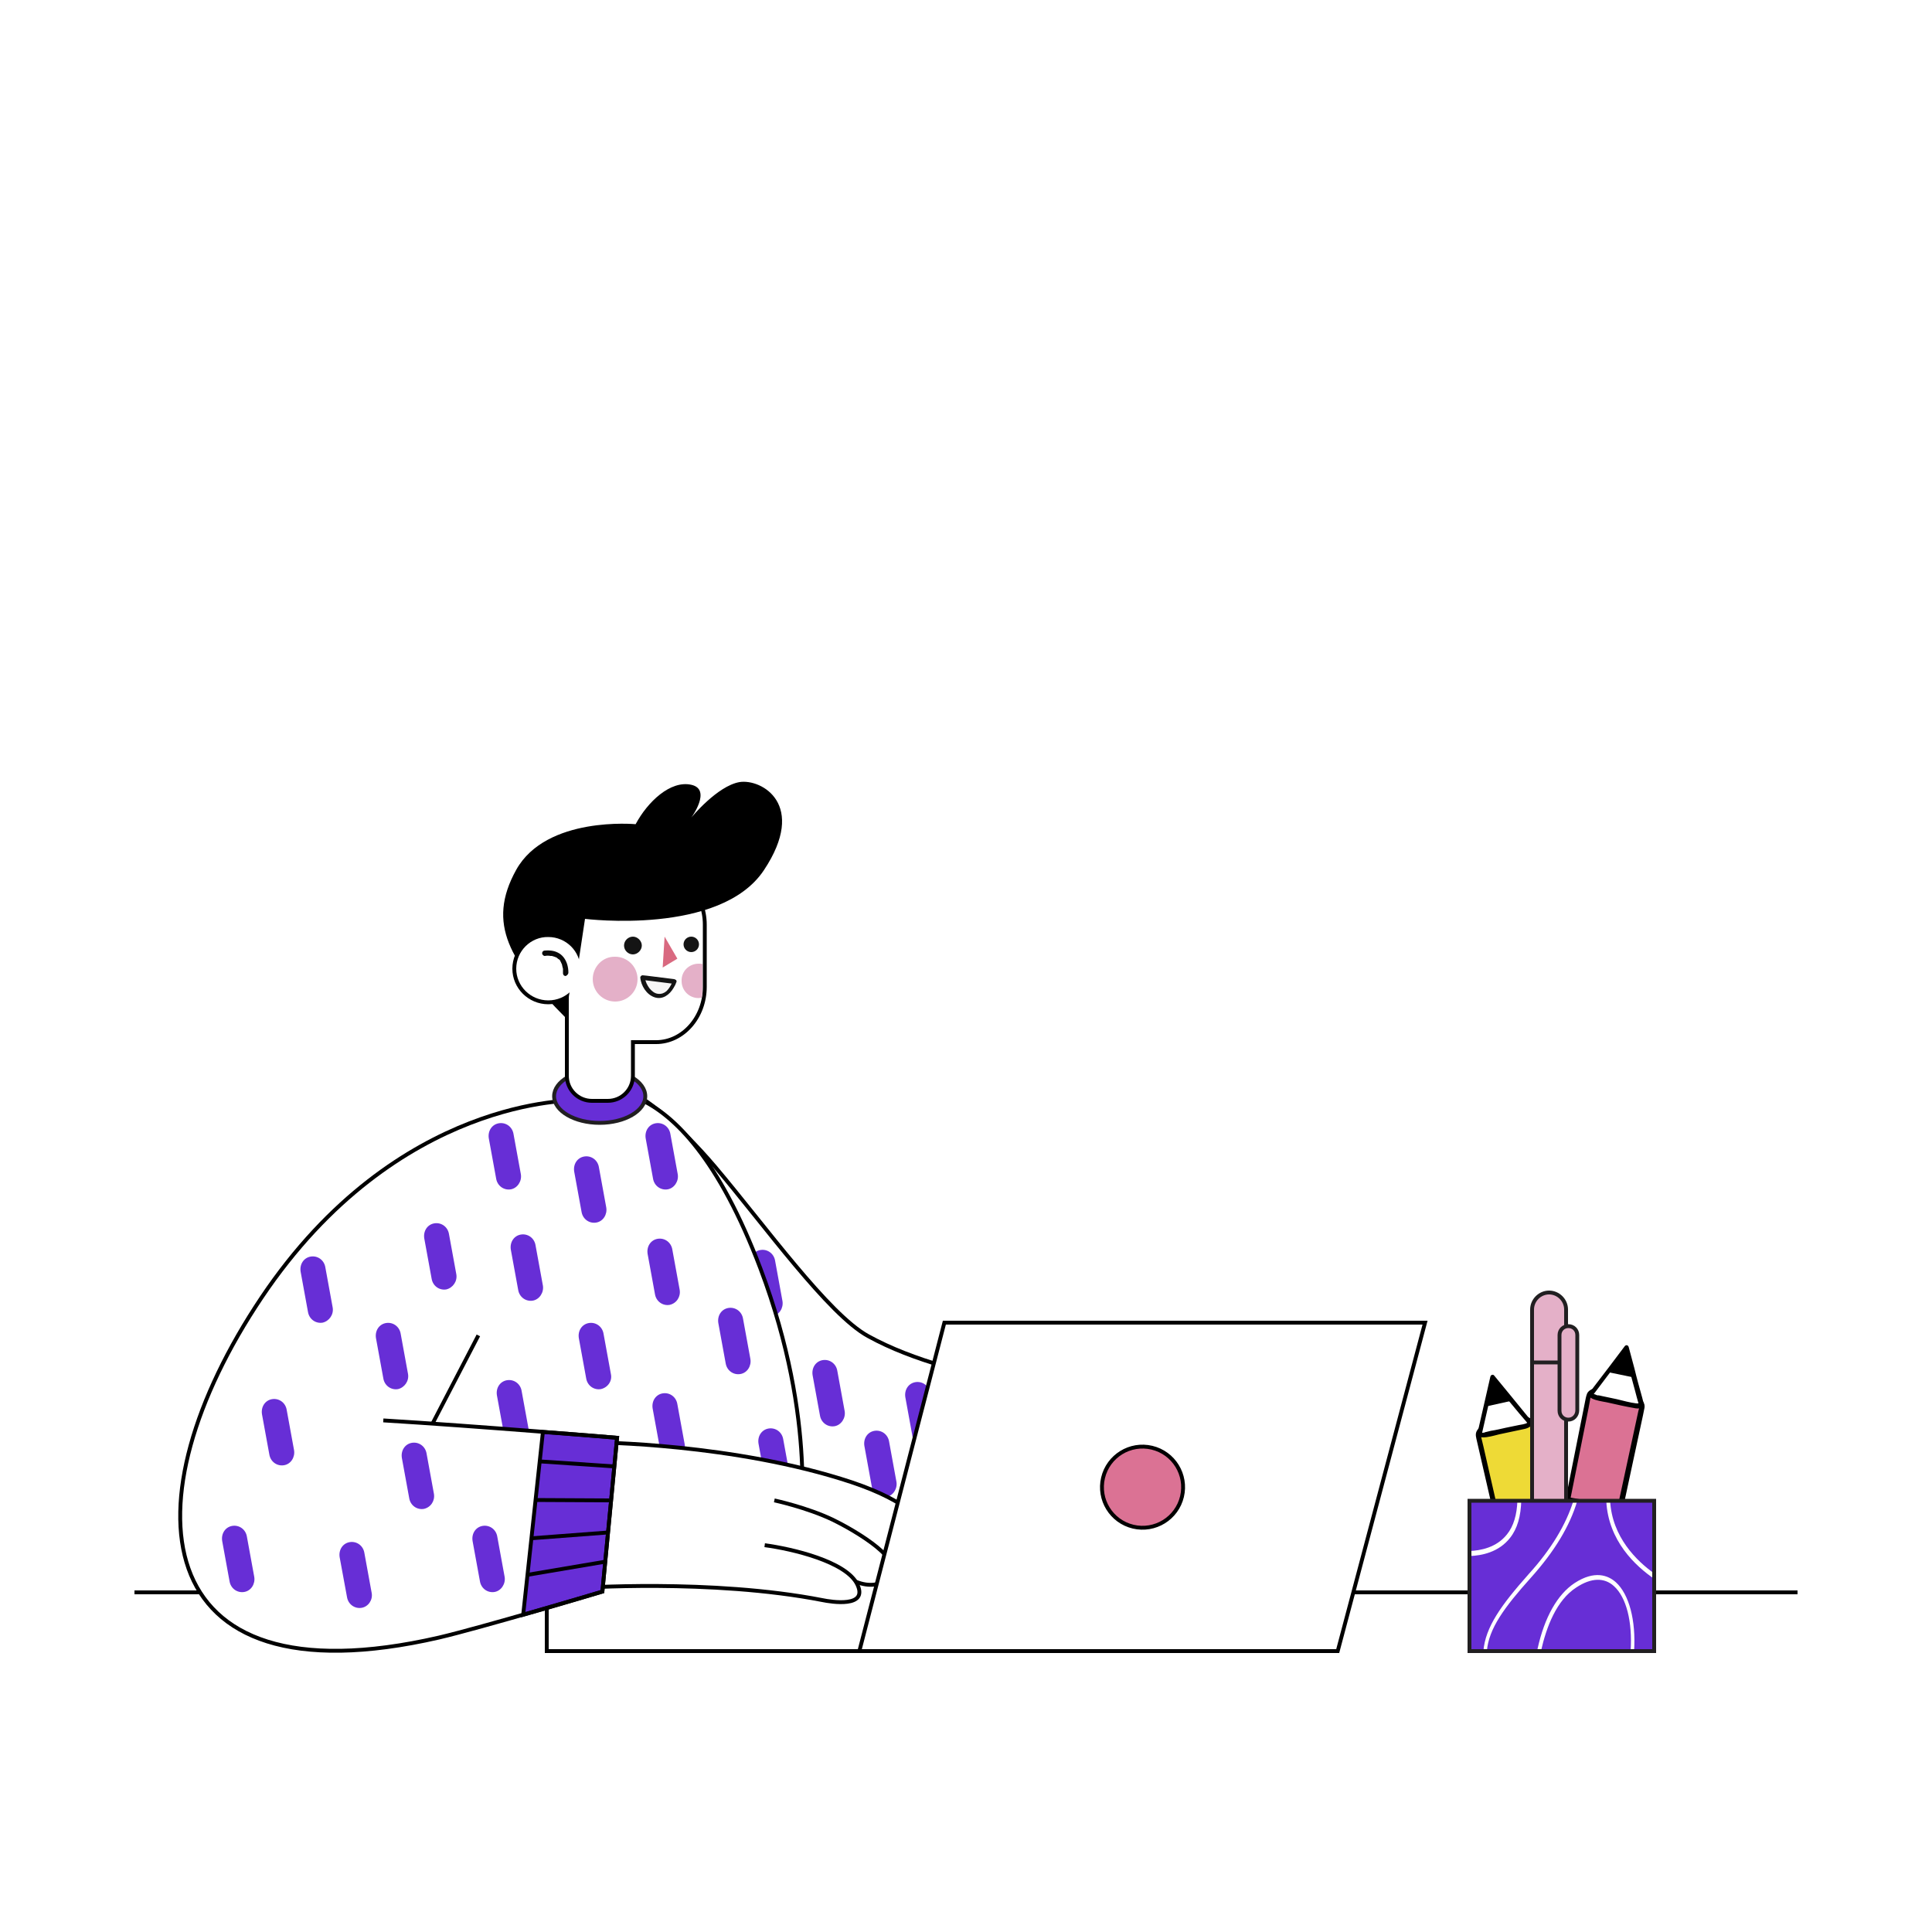 <?xml version="1.0" encoding="utf-8"?>
<!-- Generator: Adobe Illustrator 27.8.1, SVG Export Plug-In . SVG Version: 6.00 Build 0)  -->
<svg version="1.1" xmlns="http://www.w3.org/2000/svg" xmlns:xlink="http://www.w3.org/1999/xlink" x="0px" y="0px"
	 viewBox="0 0 500 500" style="enable-background:new 0 0 500 500;" xml:space="preserve">
<style type="text/css">
	.st0{fill:#FFFFFF;}
	.st1{fill:none;stroke:#000000;stroke-miterlimit:10;}
	.st2{fill:#FFFFFF;stroke:#000000;stroke-miterlimit:10;}
	.st3{fill:#672ED6;}
	.st4{fill:#672ED6;stroke:#000000;stroke-miterlimit:10;}
	.st5{fill:none;stroke:#000000;stroke-width:2;stroke-miterlimit:10;}
	.st6{fill:#672ED6;stroke:#211F21;stroke-miterlimit:10;}
	.st7{fill:#141414;}
	.st8{fill:#F7F6F6;}
	.st9{fill:#E4B0C8;}
	.st10{fill:#D96980;}
	.st11{fill:#090909;}
	.st12{fill:#DB7294;stroke:#000000;stroke-miterlimit:10;}
	.st13{fill:#EEDA36;}
	.st14{fill:#DB7294;}
	.st15{fill:#E4B0C8;stroke:#211F21;stroke-miterlimit:10;}
	.st16{fill:none;stroke:#211F21;stroke-miterlimit:10;}
</style>
<g id="BACKGROUND">
	<rect class="st0" width="500" height="500"/>
</g>
<g id="OBJECTS">
	<g>
		<g>
			<g>
				<g>
				</g>
			</g>
		</g>
		<g>
			<line class="st1" x1="34.8" y1="412.1" x2="465.2" y2="412.1"/>
			<g>
				<rect x="141.5" y="407.6" class="st2" width="92.8" height="19.7"/>
				<g>
					<g>
						<path class="st2" d="M167.4,285.1c0,0,7.6,5,17.7,16.9c12.7,15,29.3,38.2,39.6,43.8c23.4,12.9,61.2,14.8,61.2,14.8l-17.7,35.8
							l-84.4-10.8L167.4,285.1z"/>
						<g>
							<path class="st3" d="M216,369.1L216,369.1c-1.8,0.3-3.5-0.9-3.8-2.8l-1.9-10.4c-0.3-1.9,0.8-3.6,2.6-3.9h0
								c1.8-0.3,3.5,0.9,3.8,2.8l1.9,10.4C218.9,367,217.7,368.8,216,369.1z"/>
							<path class="st3" d="M199.9,340.6L199.9,340.6c-1.8,0.3-3.5-0.9-3.8-2.8l-1.9-10.4c-0.3-1.9,0.8-3.6,2.6-3.9h0
								c1.8-0.3,3.5,0.9,3.8,2.8l1.9,10.4C202.8,338.5,201.7,340.3,199.9,340.6z"/>
							<path class="st3" d="M229.4,387.4L229.4,387.4c-1.8,0.3-3.5-0.9-3.8-2.8l-1.9-10.4c-0.3-1.9,0.8-3.6,2.6-3.9h0
								c1.8-0.3,3.5,0.9,3.8,2.8l1.9,10.4C232.3,385.3,231.1,387.1,229.4,387.4z"/>
							<path class="st3" d="M240,374.8L240,374.8c-1.8,0.3-3.5-0.9-3.8-2.8l-1.9-10.4c-0.3-1.9,0.8-3.6,2.6-3.9h0
								c1.8-0.3,3.5,0.9,3.8,2.8l1.9,10.4C242.9,372.7,241.7,374.5,240,374.8z"/>
							<path class="st3" d="M257.2,392.8L257.2,392.8c-1.8,0.3-3.5-0.9-3.8-2.8l-1.9-10.4c-0.3-1.9,0.8-3.6,2.6-3.9h0
								c1.8-0.3,3.5,0.9,3.8,2.8l1.9,10.4C260.1,390.7,258.9,392.5,257.2,392.8z"/>
							<path class="st3" d="M269.6,378.6L269.6,378.6c-1.8,0.3-3.5-0.9-3.8-2.8l-1.9-10.4c-0.3-1.9,0.8-3.6,2.6-3.9h0
								c1.8-0.3,3.5,0.9,3.8,2.8l1.9,10.4C272.5,376.5,271.4,378.3,269.6,378.6z"/>
						</g>
					</g>
					<g>
						<path class="st2" d="M150.8,283.5c0,0,24.4-12.2,46,44.8c15,39.7,10.1,68,10.1,68l-123.2-1.5
							C83.7,394.8,107.3,299.2,150.8,283.5z"/>
						<g>
							<path class="st3" d="M134.3,374.3L134.3,374.3c-1.8,0.3-3.5-0.9-3.8-2.8l-1.9-10.4c-0.3-1.9,0.8-3.6,2.6-3.9h0
								c1.8-0.3,3.5,0.9,3.8,2.8l1.9,10.4C137.3,372.2,136.1,374,134.3,374.3z"/>
							<path class="st3" d="M155.5,359.5L155.5,359.5c-1.8,0.3-3.5-0.9-3.8-2.8l-1.9-10.4c-0.3-1.9,0.8-3.6,2.6-3.9h0
								c1.8-0.3,3.5,0.9,3.8,2.8l1.9,10.4C158.5,357.4,157.3,359.1,155.5,359.5z"/>
							<path class="st3" d="M174.6,377.7L174.6,377.7c-1.8,0.3-3.5-0.9-3.8-2.8l-1.9-10.4c-0.3-1.9,0.8-3.6,2.6-3.9h0
								c1.8-0.3,3.5,0.9,3.8,2.8l1.9,10.4C177.5,375.6,176.3,377.4,174.6,377.7z"/>
							<path class="st3" d="M191.6,355.6L191.6,355.6c-1.8,0.3-3.5-0.9-3.8-2.8l-1.9-10.4c-0.3-1.9,0.8-3.6,2.6-3.9h0
								c1.8-0.3,3.5,0.9,3.8,2.8l1.9,10.4C194.5,353.5,193.4,355.3,191.6,355.6z"/>
							<path class="st3" d="M173.3,337.7L173.3,337.7c-1.8,0.3-3.5-0.9-3.8-2.8l-1.9-10.4c-0.3-1.9,0.8-3.6,2.6-3.9h0
								c1.8-0.3,3.5,0.9,3.8,2.8l1.9,10.4C176.2,335.6,175.1,337.3,173.3,337.7z"/>
							<path class="st3" d="M154.3,316.4L154.3,316.4c-1.8,0.3-3.5-0.9-3.8-2.8l-1.9-10.4c-0.3-1.9,0.8-3.6,2.6-3.9h0
								c1.8-0.3,3.5,0.9,3.8,2.8l1.9,10.4C157.2,314.3,156.1,316.1,154.3,316.4z"/>
							<path class="st3" d="M172.8,307.8L172.8,307.8c-1.8,0.3-3.5-0.9-3.8-2.8l-1.9-10.4c-0.3-1.9,0.8-3.6,2.6-3.9h0
								c1.8-0.3,3.5,0.9,3.8,2.8l1.9,10.4C175.7,305.7,174.5,307.5,172.8,307.8z"/>
							<path class="st3" d="M202,386.8L202,386.8c-1.8,0.3-3.5-0.9-3.8-2.8l-1.9-10.4c-0.3-1.9,0.8-3.6,2.6-3.9h0
								c1.8-0.3,3.5,0.9,3.8,2.8l1.9,10.4C204.9,384.7,203.8,386.4,202,386.8z"/>
							<path class="st3" d="M137.9,336.6L137.9,336.6c-1.8,0.3-3.5-0.9-3.8-2.8l-1.9-10.4c-0.3-1.9,0.8-3.6,2.6-3.9h0
								c1.8-0.3,3.5,0.9,3.8,2.8l1.9,10.4C140.8,334.5,139.6,336.3,137.9,336.6z"/>
						</g>
					</g>
					<g>
						<g>
							<path class="st0" d="M155.7,373.3l-4.5,37.6c0,0,27.4-1.3,42.5,0.6c15.1,1.9,24.3,3.1,24.3,3.1s5,0,4.4-2.9
								c-0.6-2.9-0.5-2.4,1.9-1.7c2.4,0.7,5.9-0.8,6.1-2.7c0.2-1.9-0.7-4.2-0.7-4.2s3.1,0.6,4.7,0.4c1.6-0.2,6.6-2.5,6.1-4.9
								c-0.5-2.4-2.4-11.2-30-17.9C182.9,374,155.7,373.3,155.7,373.3z"/>
							<g>
								<path class="st1" d="M149.2,411c0,0,34.9-2.5,63.6,3.1c2.4,0.5,11.9,2,9.1-4c-2.8-6-17.1-9.3-24-10.2"/>
								<path class="st1" d="M200.4,388.3c0,0,8.4,1.8,15.1,5c4.9,2.4,9.8,5.5,12.5,8c6.1,5.5,0.5,11-6.6,8"/>
								<path class="st1" d="M154,373.3c0,0,36,0.2,66.4,10.3c30.4,10.2,20.2,24,8.7,18.7"/>
							</g>
						</g>
						<path class="st0" d="M149.1,284.8c0,0-46.3-1.3-81.4,51C32.7,388,37,441.4,113.6,423.8c10.7-2.5,42.3-11.9,42.3-11.9l3.8-39.8
							c0,0-35.8-3-60.5-4.5L149.1,284.8z"/>
						<g>
							<path class="st4" d="M135.4,417.9c10.6-3,20.5-6,20.5-6l3.8-39.8c0,0-8.1-0.7-19.2-1.5L135.4,417.9z"/>
							<g>
								<line class="st1" x1="139.6" y1="378.2" x2="158.9" y2="379.5"/>
								<line class="st1" x1="138.5" y1="388.2" x2="157.7" y2="388.3"/>
								<line class="st1" x1="137.6" y1="398.1" x2="157.4" y2="396.6"/>
								<line class="st1" x1="136.3" y1="407.6" x2="156.4" y2="404.2"/>
							</g>
						</g>
						<g>
							<path class="st1" d="M149.1,284.8c0,0-46.3-1.3-81.4,51C32.7,388,37,441.4,113.6,423.8c10.7-2.5,42.3-11.9,42.3-11.9
								l3.8-39.8c0,0-35.8-3-60.5-4.5"/>
							<line class="st1" x1="111.9" y1="368.5" x2="123.8" y2="345.6"/>
						</g>
						<g>
							<path class="st3" d="M73.5,379.2L73.5,379.2c-1.8,0.3-3.5-0.9-3.8-2.8L67.8,366c-0.3-1.9,0.8-3.6,2.6-3.9h0
								c1.8-0.3,3.5,0.9,3.8,2.8l1.9,10.4C76.4,377.1,75.3,378.9,73.5,379.2z"/>
							<path class="st3" d="M63.2,412L63.2,412c-1.8,0.3-3.5-0.9-3.8-2.8l-1.9-10.4c-0.3-1.9,0.8-3.6,2.6-3.9h0
								c1.8-0.3,3.5,0.9,3.8,2.8l1.9,10.4C66.1,409.9,65,411.7,63.2,412z"/>
							<path class="st3" d="M93.6,416.1L93.6,416.1c-1.8,0.3-3.5-0.9-3.8-2.8L87.9,403c-0.3-1.9,0.8-3.6,2.6-3.9h0
								c1.8-0.3,3.5,0.9,3.8,2.8l1.9,10.4C96.5,414.1,95.3,415.8,93.6,416.1z"/>
							<path class="st3" d="M109.7,390.5L109.7,390.5c-1.8,0.3-3.5-0.9-3.8-2.8l-1.9-10.4c-0.3-1.9,0.8-3.6,2.6-3.9h0
								c1.8-0.3,3.5,0.9,3.8,2.8l1.9,10.4C112.6,388.4,111.5,390.1,109.7,390.5z"/>
							<path class="st3" d="M103,359.5L103,359.5c-1.8,0.3-3.5-0.9-3.8-2.8l-1.9-10.4c-0.3-1.9,0.8-3.6,2.6-3.9h0
								c1.8-0.3,3.5,0.9,3.8,2.8l1.9,10.4C105.9,357.4,104.7,359.1,103,359.5z"/>
							<path class="st3" d="M115.5,333.7L115.5,333.7c-1.8,0.3-3.5-0.9-3.8-2.8l-1.9-10.4c-0.3-1.9,0.8-3.6,2.6-3.9h0
								c1.8-0.3,3.5,0.9,3.8,2.8l1.9,10.4C118.4,331.6,117.2,333.3,115.5,333.7z"/>
							<path class="st3" d="M132.2,307.8L132.2,307.8c-1.8,0.3-3.5-0.9-3.8-2.8l-1.9-10.4c-0.3-1.9,0.8-3.6,2.6-3.9h0
								c1.8-0.3,3.5,0.9,3.8,2.8l1.9,10.4C135.1,305.7,133.9,307.5,132.2,307.8z"/>
							<path class="st3" d="M83.5,342.3L83.5,342.3c-1.8,0.3-3.5-0.9-3.8-2.8l-1.9-10.4c-0.3-1.9,0.8-3.6,2.6-3.9h0
								c1.8-0.3,3.5,0.9,3.8,2.8l1.9,10.4C86.4,340.2,85.2,341.9,83.5,342.3z"/>
							<path class="st3" d="M128,412L128,412c-1.8,0.3-3.5-0.9-3.8-2.8l-1.9-10.4c-0.3-1.9,0.8-3.6,2.6-3.9h0
								c1.8-0.3,3.5,0.9,3.8,2.8l1.9,10.4C130.9,409.9,129.7,411.7,128,412z"/>
						</g>
					</g>
					<g>
						<path class="st5" d="M133.6,250.7c0,4.5,3.7,8.2,8.3,8.2c4.6,0,8.3-3.7,8.3-8.2c0-4.5-3.7-8.2-8.3-8.2
							C137.4,242.4,133.6,246.1,133.6,250.7z"/>
						<path class="st6" d="M167,283.7c0,3.8-5.3,6.9-11.8,6.9s-11.8-3.1-11.8-6.9c0-3.8,5.3-6.9,11.8-6.9S167,279.9,167,283.7z"/>
						<path class="st2" d="M169.8,225.1h-10.4c-6.9,0-12.6,6.5-12.6,14.3v16.1c0,0.5,0,0.9,0.1,1.3c-0.1,0.5-0.2,1-0.2,1.5v9.8v0.5
							v9.8c0,3.6,2.9,6.5,6.5,6.5h4.1c3.6,0,6.5-2.9,6.5-6.5v-8.7h6c6.9,0,12.6-6.4,12.6-14.3v-16.1
							C182.4,231.6,176.7,225.1,169.8,225.1z"/>
						<g>
							<g>
								<path class="st7" d="M161.5,244.7c0,1.3,1.1,2.3,2.3,2.3s2.3-1.1,2.3-2.3s-1.1-2.3-2.3-2.3S161.5,243.4,161.5,244.7z"/>
								<path class="st7" d="M176.9,244.4c0,1.1,0.9,2,2,2c1.1,0,2-0.9,2-2c0-1.1-0.9-2-2-2C177.8,242.4,176.9,243.3,176.9,244.4z"
									/>
							</g>
							<g>
								<path class="st8" d="M174.6,254c0,0-1.2,3.4-3.7,3.7c-2.5,0.2-4.4-2.5-4.6-4.7L174.6,254z"/>
								<g>
									<path class="st7" d="M174.1,253.9c0,0.1-0.1,0.2-0.1,0.3c0.1-0.1-0.1,0.2-0.1,0.2c-0.1,0.1-0.1,0.3-0.2,0.4
										c-0.3,0.6-0.7,1.2-1.2,1.7c-0.6,0.5-1.3,0.8-2.2,0.7c-0.9-0.1-1.6-0.7-2.2-1.4c-0.6-0.8-1.1-1.8-1.2-2.8
										c-0.2,0.2-0.4,0.4-0.6,0.6c2.4,0.3,4.8,0.6,7.2,0.9c0.3,0,0.7,0.1,1,0.1c0.3,0,0.6-0.3,0.6-0.6c0-0.3-0.3-0.5-0.6-0.6
										c-2.4-0.3-4.8-0.6-7.2-0.9c-0.3,0-0.7-0.1-1-0.1c-0.3,0-0.6,0.3-0.6,0.6c0.2,2.1,1.6,4.4,3.7,5.1c2.1,0.7,3.9-0.7,4.9-2.4
										c0.3-0.5,0.6-1,0.7-1.5C175.4,253.5,174.3,253.2,174.1,253.9z"/>
								</g>
							</g>
							<g>
								<path class="st9" d="M153.4,253.4c0,3.2,2.6,5.8,5.8,5.8c3.2,0,5.8-2.6,5.8-5.8c0-3.2-2.6-5.8-5.8-5.8
									C156,247.5,153.4,250.2,153.4,253.4z"/>
								<path class="st9" d="M180.8,249.4c0.4,0,0.7,0,1,0.1v6.1c0,0.9,0,1.8-0.2,2.6c-0.2,0-0.6,0.1-0.8,0.1c-2.5,0-4.4-2-4.4-4.4
									C176.3,251.4,178.3,249.4,180.8,249.4z"/>
							</g>
							<polygon class="st10" points="172,242.4 171.5,250.4 175.3,248.1 							"/>
						</g>
						<path d="M149.5,250.4l1.9-12.6c0,0,35,4.4,46.3-12.6c11.3-17-0.6-23.7-6.3-22.8c-5.8,1-12.5,9.2-12.5,9.2s5.4-7.3,0-8.5
							c-5.4-1.2-11.3,4.4-14.4,10.2c0,0-23.1-2.2-30.9,11.8c-7.8,14-1.5,23.9,12.8,38.3l1-8.1L149.5,250.4z"/>
						<g>
							<path class="st0" d="M133.6,250.7c0,4.5,3.7,8.2,8.3,8.2c4.6,0,8.3-3.7,8.3-8.2c0-4.5-3.7-8.2-8.3-8.2
								C137.4,242.4,133.6,246.1,133.6,250.7z"/>
							<g>
								<g>
									<path class="st11" d="M147.1,251.7c0-0.7-0.1-1.4-0.3-2.1c-0.4-1.3-1.2-2.5-2.5-3.1c-1-0.5-2.2-0.6-3.3-0.5
										c-0.4,0-0.7,0.3-0.7,0.7c0,0.3,0.3,0.7,0.7,0.7c0.5-0.1,1-0.1,1.5,0c0.1,0,0.1,0,0.2,0c-0.2,0,0,0,0.1,0
										c0.1,0,0.2,0,0.3,0.1c0.2,0,0.4,0.1,0.6,0.2c0,0,0.1,0,0.1,0c-0.2-0.1,0,0,0,0c0.1,0,0.1,0.1,0.2,0.1
										c0.1,0.1,0.3,0.2,0.4,0.3c-0.2-0.1,0,0,0.1,0.1c0.1,0,0.1,0.1,0.2,0.1c0.1,0.1,0.2,0.2,0.3,0.3c-0.1-0.2,0,0,0,0.1
										c0,0.1,0.1,0.1,0.1,0.2c0.1,0.1,0.1,0.3,0.2,0.4c0,0.1,0.1,0.1,0.1,0.2c0,0.1-0.1-0.2,0,0c0,0,0,0.1,0,0.1
										c0.1,0.1,0.1,0.3,0.1,0.4c0.1,0.2,0.1,0.5,0.2,0.7c0,0.1,0,0.1,0,0.2c0,0.2,0-0.2,0,0c0,0.1,0,0.2,0,0.3c0,0.2,0,0.4,0,0.7
										c0,0.4,0.3,0.7,0.7,0.7C146.8,252.4,147.1,252.1,147.1,251.7L147.1,251.7z"/>
								</g>
							</g>
						</g>
					</g>
				</g>
			</g>
			<g>
				<g>
					<polygon class="st2" points="244.4,342.3 368.8,342.3 346.2,427.3 222.4,427.3 					"/>
					
						<ellipse transform="matrix(0.231 -0.973 0.973 0.231 -147.009 583.611)" class="st12" cx="295.6" cy="384.8" rx="10.5" ry="10.5"/>
				</g>
				<g>
					<g>
						<g>
							<g>
								<path class="st13" d="M398.5,410.3L398.5,410.3c-3.7,0.8-6.9,0.4-7.2-1.1l-8.6-37.6c-0.3-1.4,2.4-3.3,6-4.1l0,0
									c3.7-0.8,7.5-0.4,7.8,1l8.1,37.7C404.8,407.6,402.1,409.5,398.5,410.3z"/>
								<g>
									<path d="M398.3,409.7c-1.4,0.3-5.8,1.2-6.5-0.8c-0.2-0.7-0.3-1.4-0.5-2.1c-0.7-3.2-1.5-6.4-2.2-9.7
										c-1.7-7.6-3.5-15.2-5.2-22.8c-0.2-0.8-0.4-1.7-0.6-2.5c-0.3-1.6,1.9-2.5,3.1-3c1.8-0.7,3.8-1.1,5.7-1.2c1,0,3.2-0.1,3.8,1
										c0.2,0.4,0.2,1,0.3,1.5c1.5,7.1,3,14.2,4.6,21.4c0.8,3.6,1.6,7.3,2.3,10.9c0.2,1,0.4,2.1,0.7,3.1c0.2,0.9,0.3,1.3-0.6,2
										C401.8,408.7,400,409.3,398.3,409.7c-0.8,0.2-0.5,1.4,0.3,1.2c2-0.5,6.5-1.7,6.5-4.5c0-0.6-0.2-1.2-0.3-1.8
										c-0.7-3.3-1.4-6.5-2.1-9.8c-1.7-8.1-3.5-16.2-5.2-24.4c-0.2-0.7-0.2-1.5-0.5-2.1c-0.6-2.1-3.9-2-5.6-1.9
										c-2.9,0.2-7.2,1-9,3.6c-0.6,0.8-0.5,1.5-0.3,2.4c1.7,7.4,3.4,14.8,5.1,22.2c0.9,3.8,1.8,7.7,2.6,11.5
										c0.2,0.9,0.4,1.9,0.7,2.8c0.3,1.4,1.5,1.9,2.9,2.2c1.7,0.3,3.5,0,5.2-0.3C399.4,410.8,399.1,409.6,398.3,409.7z"/>
								</g>
							</g>
							<g>
								
									<rect x="389" y="396.7" transform="matrix(0.975 -0.223 0.223 0.975 -79.105 98.502)" class="st3" width="13.7" height="4.4"/>
								<g>
									<path d="M402.9,399c-3.9,0.9-7.8,1.8-11.6,2.7c-0.6,0.1-1.1,0.3-1.7,0.4c0.3,0.1,0.5,0.3,0.8,0.4c-0.3-1.4-0.7-2.9-1-4.3
										c-0.1,0.3-0.3,0.5-0.4,0.8c3.9-0.9,7.8-1.8,11.6-2.7c0.6-0.1,1.1-0.3,1.7-0.4c-0.3-0.1-0.5-0.3-0.8-0.4
										c0.3,1.4,0.7,2.9,1,4.3c0.2,0.8,1.4,0.5,1.2-0.3c-0.3-1.4-0.7-2.9-1-4.3c-0.1-0.3-0.5-0.5-0.8-0.4
										c-3.9,0.9-7.8,1.8-11.6,2.7c-0.6,0.1-1.1,0.3-1.7,0.4c-0.3,0.1-0.5,0.5-0.4,0.8c0.3,1.4,0.7,2.9,1,4.3
										c0.1,0.3,0.5,0.5,0.8,0.4c3.9-0.9,7.8-1.8,11.6-2.7c0.6-0.1,1.1-0.3,1.7-0.4C404,400,403.6,398.8,402.9,399z"/>
								</g>
							</g>
							<g>
								<g>
									<path class="st0" d="M382.9,370.9l3.3-14.6l9.7,11.7c0.3,0.3-0.4,0.8-1.3,1l-10.2,2.2C383.5,371.4,382.8,371.3,382.9,370.9
										z"/>
									<g>
										<path d="M383.5,371.1c1-4.2,1.9-8.5,2.9-12.7c0.1-0.6,0.3-1.2,0.4-1.8c-0.3,0.1-0.7,0.2-1,0.3c2.4,2.9,4.9,5.9,7.3,8.8
											c0.6,0.7,1.2,1.4,1.8,2.1c0.2,0.2,0.3,0.4,0.5,0.6c0,0,0.1,0.1,0.1,0.1c0,0,0,0,0,0c-0.1,0-0.1-0.3-0.2-0.3
											c-0.1,0-0.3,0.2-0.4,0.2c-0.6,0.2-1.2,0.3-1.8,0.4c-1.1,0.2-2.3,0.5-3.4,0.7c-1.3,0.3-2.6,0.6-3.9,0.8
											c-0.4,0.1-0.8,0.2-1.2,0.3c-0.1,0-0.2,0-0.3,0.1c0,0,0,0,0,0c-0.1,0-0.3,0.1-0.5,0.1c-0.3,0-0.3-0.1-0.3,0.2
											c0-0.8-1.2-0.8-1.2,0c0,2,4.7,0.4,5.7,0.2c2.2-0.5,4.4-0.9,6.6-1.4c0.9-0.2,2.5-0.9,1.7-2.1c-0.3-0.4-0.7-0.8-1-1.2
											c-1.6-2-3.3-4-4.9-6c-1.2-1.5-2.5-3-3.7-4.5c-0.3-0.4-0.9-0.2-1,0.3c-1,4.2-1.9,8.5-2.9,12.7c-0.1,0.6-0.3,1.2-0.4,1.8
											C382.1,371.5,383.3,371.9,383.5,371.1z"/>
									</g>
								</g>
								<polygon points="385,363.9 391.3,362.5 386.2,356.3 								"/>
							</g>
							<g>
								<path class="st14" d="M390.1,404.2l1.5,6.4c0.4,1.8,3.7,2.6,7.4,1.8l0,0c3.7-0.8,6.3-3,5.9-4.8l-1.4-6.5L390.1,404.2z"/>
								<g>
									<path d="M389.5,404.3c0.4,1.6,0.7,3.2,1.1,4.9c0.1,0.6,0.2,1.2,0.4,1.7c0.4,1.2,1.6,1.8,2.7,2.1c1.6,0.4,3.5,0.4,5.2,0
										c1.6-0.4,3.2-0.9,4.6-1.9c0.9-0.7,1.8-1.6,2-2.7c0.1-0.6-0.1-1.3-0.2-1.9c-0.4-1.9-0.8-3.7-1.2-5.6
										c-0.1-0.3-0.5-0.5-0.8-0.4c-3.9,0.9-7.8,1.8-11.7,2.7c-0.6,0.1-1.1,0.3-1.7,0.4c-0.8,0.2-0.5,1.4,0.3,1.2
										c3.9-0.9,7.8-1.8,11.7-2.7c0.6-0.1,1.1-0.3,1.7-0.4c-0.3-0.1-0.5-0.3-0.8-0.4c0.3,1.4,0.6,2.8,0.9,4.2
										c0.2,0.7,0.3,1.4,0.5,2.1c0.1,0.8-0.2,1.3-0.8,1.9c-2.1,2.1-5.9,3-8.8,2.5c-1-0.2-2.2-0.5-2.5-1.5c-0.1-0.5-0.2-1-0.3-1.5
										c-0.4-1.6-0.8-3.3-1.1-4.9C390.5,403.2,389.3,403.5,389.5,404.3z"/>
								</g>
							</g>
							<g>
								
									<rect x="390" y="401" transform="matrix(0.975 -0.223 0.223 0.975 -80.032 98.831)" class="st3" width="13.7" height="4.3"/>
								<g>
									<path d="M403.8,403.1c-3.9,0.9-7.8,1.8-11.6,2.7c-0.6,0.1-1.1,0.3-1.7,0.4c0.3,0.1,0.5,0.3,0.8,0.4c-0.3-1.4-0.6-2.8-1-4.2
										c-0.1,0.3-0.3,0.5-0.4,0.8c3.9-0.9,7.8-1.8,11.6-2.7c0.6-0.1,1.1-0.3,1.7-0.4c-0.3-0.1-0.5-0.3-0.8-0.4
										c0.3,1.4,0.6,2.8,1,4.2c0.2,0.8,1.4,0.5,1.2-0.3c-0.3-1.4-0.6-2.8-1-4.2c-0.1-0.3-0.5-0.5-0.8-0.4
										c-3.9,0.9-7.8,1.8-11.6,2.7c-0.6,0.1-1.1,0.3-1.7,0.4c-0.3,0.1-0.5,0.5-0.4,0.8c0.3,1.4,0.6,2.8,1,4.2
										c0.1,0.3,0.5,0.5,0.8,0.4c3.9-0.9,7.8-1.8,11.6-2.7c0.6-0.1,1.1-0.3,1.7-0.4C404.9,404.2,404.6,403,403.8,403.1z"/>
								</g>
							</g>
						</g>
						<g>
							<g>
								<path class="st14" d="M409.8,403L409.8,403c-3.7-0.7-6.4-2.5-6.2-3.9l7.6-37.8c0.3-1.4,3.5-2,7.2-1.3l0,0
									c3.7,0.7,7,2.7,6.7,4.1l-8.1,37.7C416.7,403.2,413.5,403.8,409.8,403z"/>
								<g>
									<path d="M409.9,402.4c-1.7-0.4-3.5-0.9-4.9-2c-0.4-0.4-0.8-0.7-0.8-1.3c0-0.7,0.3-1.4,0.4-2c0.6-3.2,1.3-6.4,1.9-9.6
										c1.5-7.7,3.1-15.3,4.6-23c0.2-0.9,0.3-1.8,0.5-2.7c0.3-1.5,2.1-1.6,3.4-1.6c2,0,4,0.4,5.8,1.1c1,0.4,3.4,1.3,3.5,2.5
										c0,0.4-0.2,1-0.3,1.4c-1.5,7.1-3.1,14.2-4.6,21.3c-0.8,3.6-1.6,7.2-2.4,10.9c-0.2,1.1-0.5,2.1-0.7,3.2
										c-0.2,0.9-0.2,1.3-1.2,1.7C413.7,403,411.7,402.8,409.9,402.4c-0.8-0.1-1.1,1.1-0.3,1.2c2,0.4,6.8,1.1,7.9-1.5
										c0.2-0.5,0.3-1.1,0.4-1.7c0.7-3.3,1.4-6.6,2.1-9.9c1.7-8.1,3.5-16.2,5.2-24.2c0.1-0.7,0.3-1.3,0.4-2
										c0.3-2.2-2.6-3.4-4.2-4.1c-1.8-0.7-3.8-1.1-5.7-1.2c-1.4,0-3.1,0-4.2,0.8c-0.8,0.5-0.9,1.2-1.1,2c-1.5,7.5-3,15.1-4.5,22.6
										c-0.8,3.8-1.5,7.6-2.3,11.4c-0.2,0.9-0.4,1.8-0.6,2.8c-0.3,1.4,0.5,2.4,1.7,3.1c1.4,1,3.2,1.5,4.9,1.9
										C410.4,403.8,410.7,402.6,409.9,402.4z"/>
								</g>
							</g>
							<g>
								
									<rect x="409.9" y="384.7" transform="matrix(0.197 -0.98 0.98 0.197 -52.942 718.529)" class="st3" width="4.4" height="13.7"/>
								<g>
									<path d="M418.5,394.5c-3.9-0.8-7.8-1.6-11.7-2.3c-0.6-0.1-1.1-0.2-1.7-0.3c0.1,0.3,0.3,0.5,0.4,0.8
										c0.3-1.4,0.6-2.9,0.9-4.3c-0.3,0.1-0.5,0.3-0.8,0.4c3.9,0.8,7.8,1.6,11.7,2.3c0.6,0.1,1.1,0.2,1.7,0.3
										c-0.1-0.3-0.3-0.5-0.4-0.8c-0.3,1.4-0.6,2.9-0.9,4.3c-0.2,0.8,1,1.1,1.2,0.3c0.3-1.4,0.6-2.9,0.9-4.3
										c0.1-0.3-0.1-0.7-0.4-0.8c-3.9-0.8-7.8-1.6-11.7-2.3c-0.6-0.1-1.1-0.2-1.7-0.3c-0.3-0.1-0.7,0.1-0.8,0.4
										c-0.3,1.4-0.6,2.9-0.9,4.3c-0.1,0.3,0.1,0.7,0.4,0.8c3.9,0.8,7.8,1.6,11.7,2.3c0.6,0.1,1.1,0.2,1.7,0.3
										C419,395.9,419.3,394.7,418.5,394.5z"/>
								</g>
							</g>
							<g>
								<g>
									<path class="st0" d="M411.8,360.7l9-11.9l4,14.6c0.1,0.4-0.7,0.6-1.6,0.4l-10.2-2.2C412.1,361.5,411.6,361,411.8,360.7z"/>
									<g>
										<path d="M412.3,361c2.6-3.5,5.3-7,7.9-10.4c0.4-0.5,0.7-1,1.1-1.5c-0.4,0-0.8-0.1-1.1-0.1c1,3.7,2,7.4,3,11.1
											c0.2,0.9,0.5,1.8,0.7,2.6c0.1,0.2,0.1,0.5,0.2,0.7c0,0,0,0.1,0,0.2c0,0,0,0,0,0c0-0.1,0-0.1,0-0.2c0.1-0.2,0-0.2-0.1-0.2
											c-0.1,0-0.4,0-0.5,0c-1.7-0.2-3.4-0.7-5.1-1.1c-1.3-0.3-2.5-0.5-3.8-0.8c-0.4-0.1-0.8-0.2-1.2-0.2c-0.1,0-0.2,0-0.2-0.1
											c-0.1,0-0.2,0-0.3-0.1c-0.1,0-0.2-0.1-0.4-0.1c-0.1,0-0.1-0.1-0.2-0.1C412.2,360.6,412.2,360.7,412.3,361
											c0.3-0.7-0.7-1.4-1.1-0.6c-0.9,1.9,3.9,2.3,5,2.6c2.2,0.5,4.4,1,6.7,1.4c0.9,0.2,2.7,0.3,2.5-1.1
											c-0.1-0.5-0.3-1.1-0.4-1.6c-0.7-2.5-1.4-5-2-7.5c-0.5-1.9-1-3.7-1.5-5.6c-0.2-0.6-0.8-0.6-1.1-0.1
											c-2.6,3.5-5.3,7-7.9,10.4c-0.4,0.5-0.7,1-1.1,1.5C410.8,361,411.8,361.7,412.3,361z"/>
									</g>
								</g>
								<polygon points="416.6,355.2 422.9,356.5 420.8,348.8 								"/>
							</g>
							<g>
								<path class="st14" d="M404.7,394l-1.3,6.5c-0.4,1.8,2.3,3.9,6,4.6h0c3.7,0.7,7-0.1,7.3-2l1.4-6.5L404.7,394z"/>
								<g>
									<path d="M404.1,393.8c-0.3,1.6-0.7,3.3-1,4.9c-0.1,0.6-0.3,1.1-0.3,1.7c-0.2,1.2,0.5,2.2,1.4,3c2.5,2.1,6.4,3,9.5,2.5
										c1.2-0.2,2.5-0.6,3.3-1.7c0.4-0.5,0.5-1.2,0.6-1.8c0.4-1.9,0.8-3.7,1.2-5.6c0.1-0.3-0.1-0.7-0.4-0.8
										c-3.9-0.8-7.8-1.6-11.7-2.4c-0.6-0.1-1.1-0.2-1.7-0.3c-0.8-0.2-1.1,1-0.3,1.2c3.9,0.8,7.8,1.6,11.7,2.4
										c0.6,0.1,1.1,0.2,1.7,0.3c-0.1-0.3-0.3-0.5-0.4-0.8c-0.3,1.4-0.6,2.8-0.9,4.2c-0.1,0.7-0.3,1.4-0.4,2.1
										c-0.2,0.8-0.8,1.2-1.6,1.5c-2.8,1-6.6,0.2-9-1.4c-0.7-0.5-1.7-1.3-1.6-2.3c0.1-0.5,0.2-1,0.3-1.5c0.3-1.7,0.7-3.3,1-5
										C405.4,393.3,404.2,393,404.1,393.8z"/>
								</g>
							</g>
							<g>
								
									<rect x="409.1" y="389" transform="matrix(0.197 -0.98 0.98 0.197 -57.823 721.125)" class="st3" width="4.3" height="13.7"/>
								<g>
									<path d="M417.7,398.7c-3.9-0.8-7.8-1.6-11.7-2.3c-0.6-0.1-1.1-0.2-1.7-0.3c0.1,0.3,0.3,0.5,0.4,0.8
										c0.3-1.4,0.6-2.8,0.8-4.2c-0.3,0.1-0.5,0.3-0.8,0.4c3.9,0.8,7.8,1.6,11.7,2.3c0.6,0.1,1.1,0.2,1.7,0.3
										c-0.1-0.3-0.3-0.5-0.4-0.8c-0.3,1.4-0.6,2.8-0.8,4.2c-0.2,0.8,1,1.1,1.2,0.3c0.3-1.4,0.6-2.8,0.8-4.2
										c0.1-0.3-0.1-0.7-0.4-0.8c-3.9-0.8-7.8-1.6-11.7-2.3c-0.6-0.1-1.1-0.2-1.7-0.3c-0.3-0.1-0.7,0.1-0.8,0.4
										c-0.3,1.4-0.6,2.8-0.8,4.2c-0.1,0.3,0.1,0.7,0.4,0.8c3.9,0.8,7.8,1.6,11.7,2.3c0.6,0.1,1.1,0.2,1.7,0.3
										C418.1,400.1,418.5,398.9,417.7,398.7z"/>
								</g>
							</g>
						</g>
						<g>
							<path class="st15" d="M400.9,408.6L400.9,408.6c-2.4,0-4.4-2-4.4-4.4v-65.3c0-2.4,2-4.4,4.4-4.4l0,0c2.4,0,4.4,2,4.4,4.4
								v65.3C405.3,406.6,403.3,408.6,400.9,408.6z"/>
							<line class="st16" x1="396.5" y1="352.6" x2="405.3" y2="352.6"/>
							<path class="st15" d="M405.9,367.4L405.9,367.4c-1.3,0-2.3-1-2.3-2.3v-19.6c0-1.3,1-2.3,2.3-2.3l0,0c1.3,0,2.3,1,2.3,2.3V365
								C408.2,366.3,407.2,367.4,405.9,367.4z"/>
						</g>
					</g>
					<g>
						<rect x="380.3" y="388.4" class="st3" width="47.8" height="38.9"/>
						<g>
							<path class="st0" d="M428.1,408.6v-1.4c-4.5-3.2-10.9-9.4-11.4-18.8h-1C416.2,398.8,423.3,405.3,428.1,408.6z"/>
							<path class="st0" d="M422.9,427.3c0.5-8-1.3-14.7-4.7-17.8c-2-1.8-5.5-3.2-10.7,0.2c-4.4,2.9-7.8,8.8-9.6,17.1
								c0,0.2-0.1,0.3-0.1,0.5h1c1.4-6.2,4-13.2,9.2-16.5c3.8-2.5,7.2-2.6,9.7-0.3c3.2,2.9,4.8,9.2,4.3,16.8H422.9z"/>
							<path class="st0" d="M384.8,427.3c0.5-5.8,4.4-11.2,11.4-19c6.1-6.8,10.1-13.4,12-19.9h-1c-1.9,6.1-5.7,12.5-11.6,19
								c-7.1,8-11.2,13.7-11.7,19.9H384.8z"/>
							<path class="st0" d="M380.3,402.7c3.2-0.1,7.6-1,10.5-4.7c1.9-2.4,2.8-5.6,2.9-9.7h-1c-0.1,3.7-1,6.7-2.7,8.8
								c-2.7,3.4-6.8,4.2-9.8,4.3V402.7z"/>
						</g>
						<rect x="380.3" y="388.4" class="st16" width="47.8" height="38.9"/>
					</g>
				</g>
			</g>
		</g>
	</g>
</g>
</svg>
